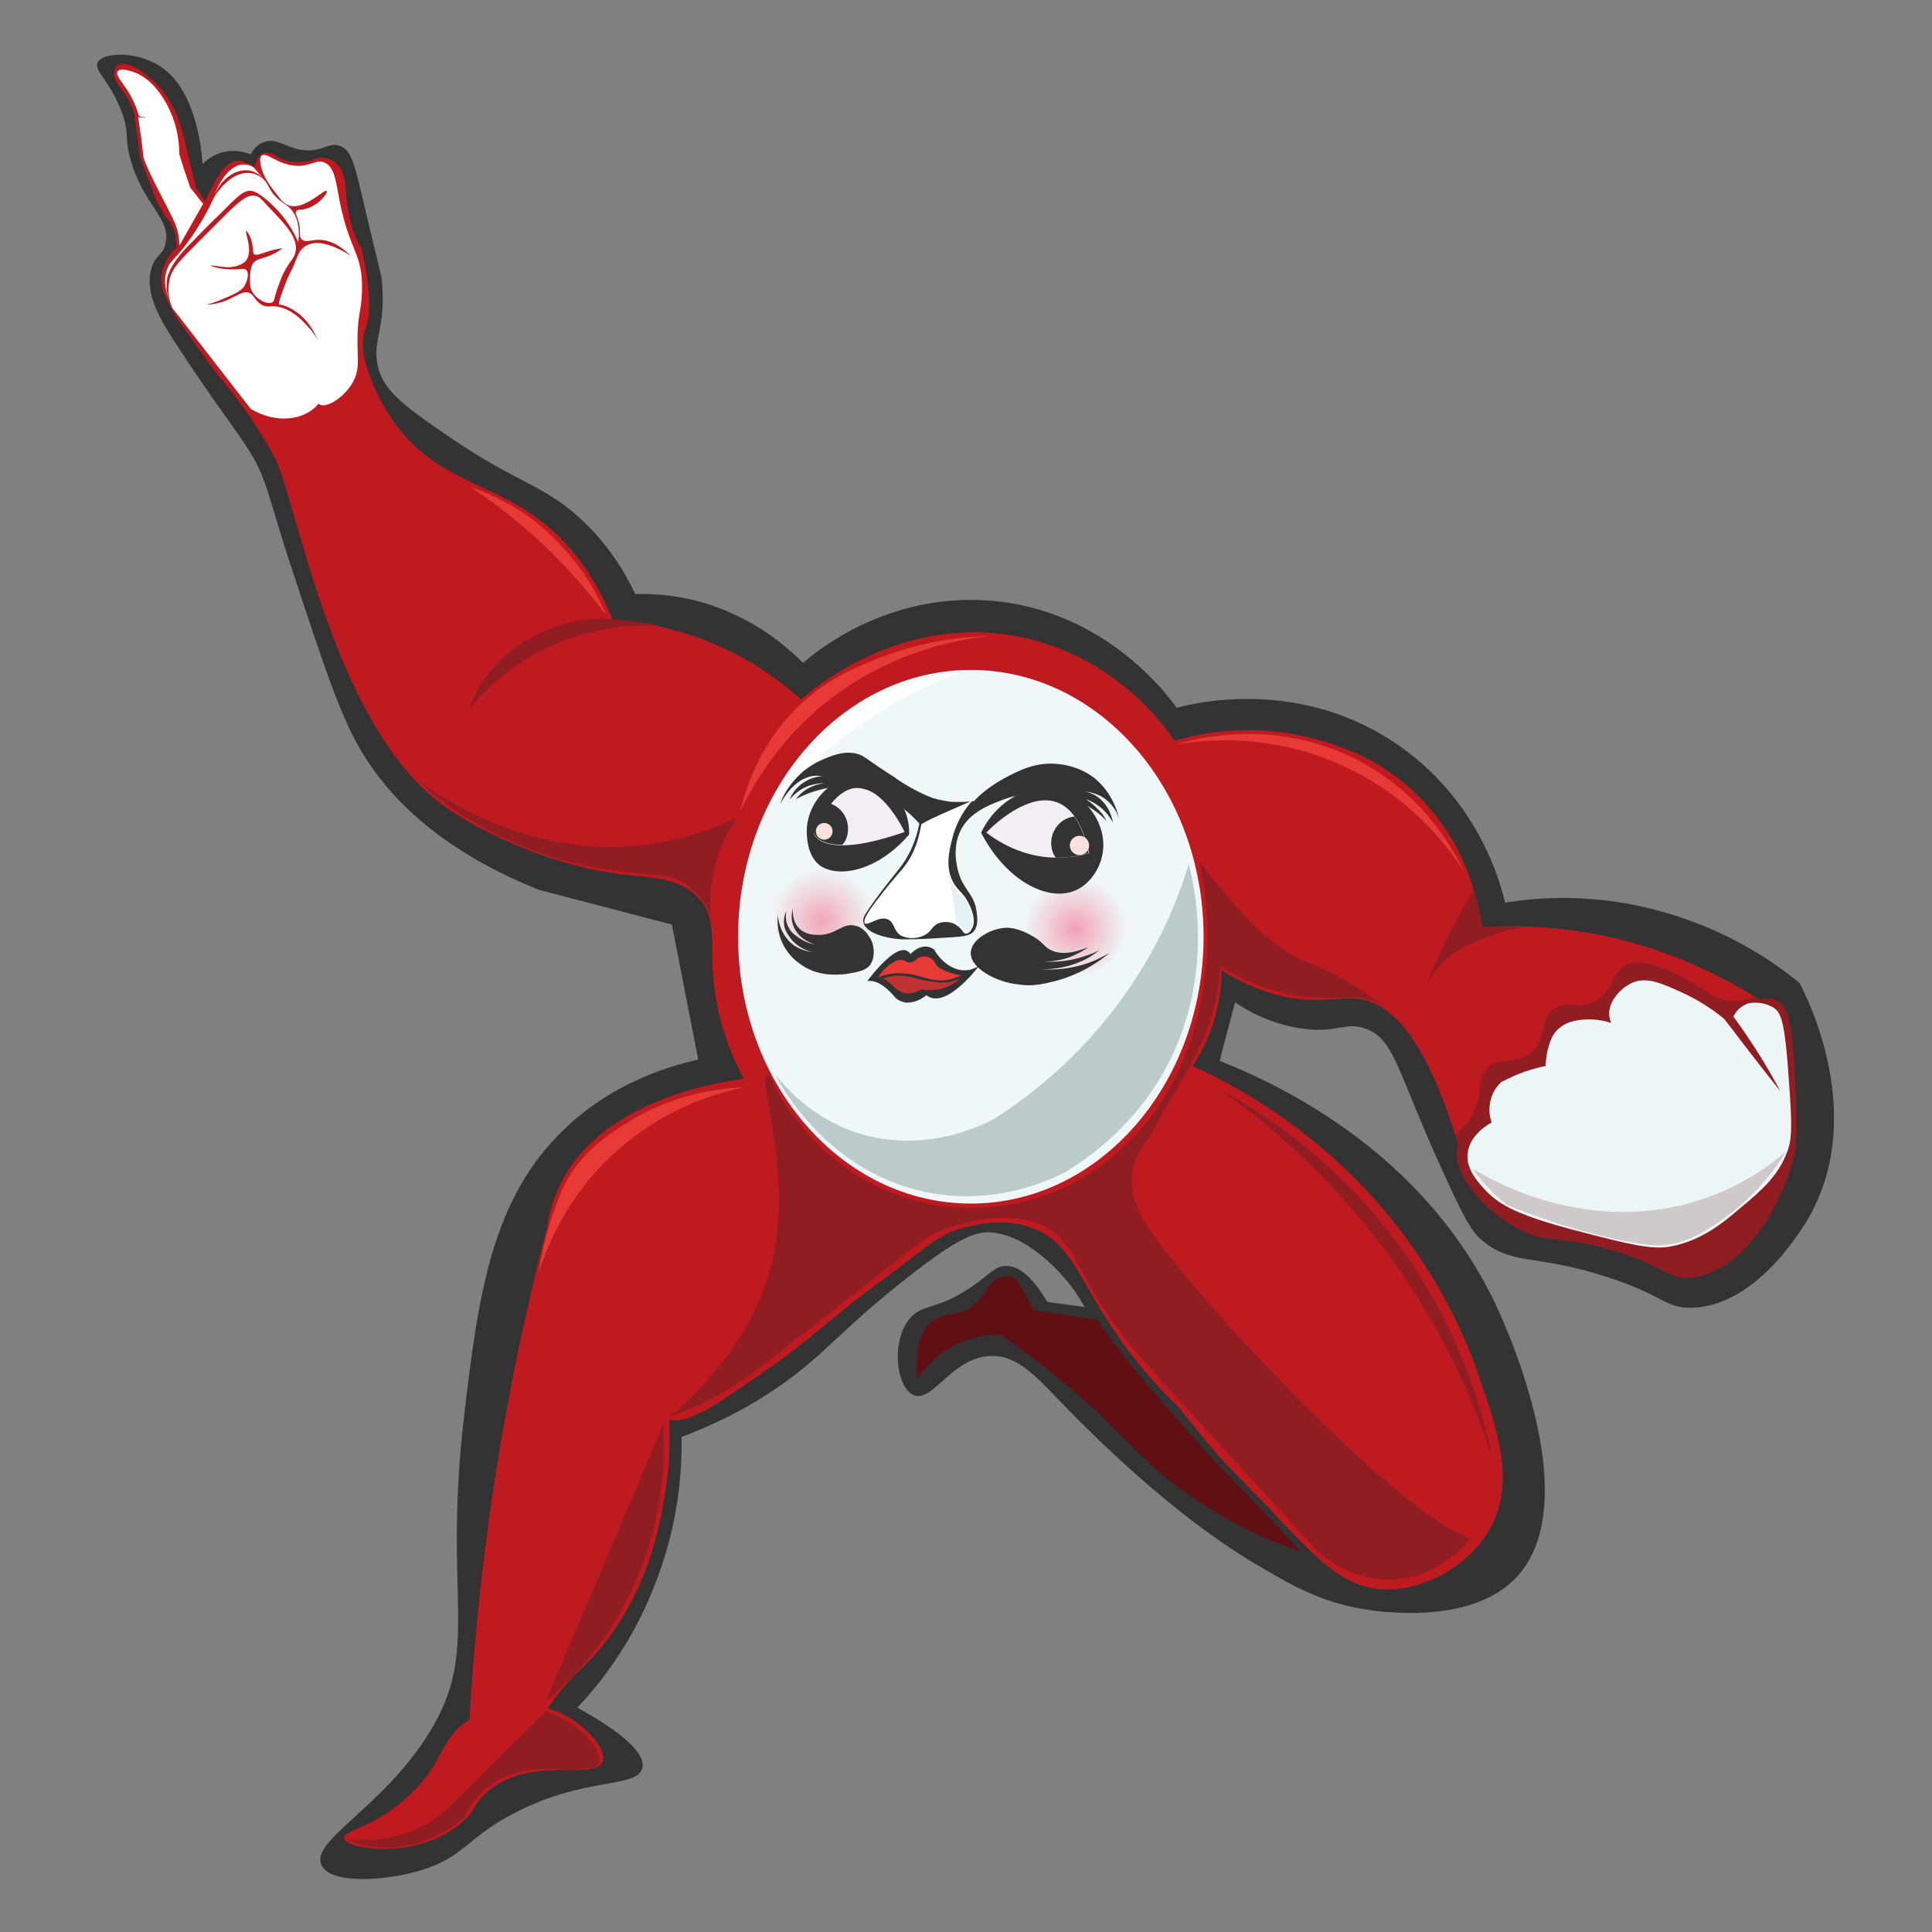 <?xml version="1.0" encoding="utf-8"?>
<!-- Generator: Adobe Illustrator 24.1.2, SVG Export Plug-In . SVG Version: 6.00 Build 0)  -->
<svg version="1.1" id="レイヤー_1" xmlns="http://www.w3.org/2000/svg" xmlns:xlink="http://www.w3.org/1999/xlink" x="0px"
	 y="0px" viewBox="0 0 300.5 300.5" style="enable-background:new 0 0 300.5 300.5;" xml:space="preserve">
<rect x="0" y="0" width="300.5" height="300.5" fill="#808080" stroke="none"/>
<style type="text/css">
	.st0{fill:#333333;}
	.st1{fill:#610F13;}
	.st2{fill:#BE1A20;}
	.st3{fill:#FFFFFF;}
	.st4{fill:#8F1D22;}
	.st5{fill:#EDF6F7;}
	.st6{fill:#EFF7F9;}
	.st7{fill:#BBCACA;}
	.st8{fill:#E73A36;}
	.st9{fill:url(#SVGID_1_);}
	.st10{fill:url(#SVGID_2_);}
	.st11{fill:#F3EEF6;}
	.st12{fill:#323333;}
	.st13{fill:#FAE1DE;}
	.st14{fill:#E4F2F5;}
	.st15{fill:#C03332;}
	.st16{fill:#D0C9C9;}
</style>
<path class="st0" d="M83.8,138.4c-16.2-6.5-23.7-15.1-27.5-21.4c-3.2-5.3-5.7-12.7-10.6-27.6c-4.3-12.9-4-14.7-7.2-19.7
	c-2.3-3.6-5.3-7.2-11.5-16.8c-2-3.1-4.8-7.6-3.3-11.6c0.7-1.8,1.6-1.6,2-3.3c1.1-3.9-3.4-6-5.4-13.2c-1-3.6-0.1-3.8-1.3-7.2
	c-1.8-5-4.5-6.6-3.8-7.9c0.9-1.7,6.7-1.8,10.4,1.1c5.5,4.3,5.9,14.7,5.9,14.7l0,0c0.4-0.4,1.6-1.5,3.5-1.9s3.4,0.2,4,0.4
	c0.4-0.7,1-1.6,2.1-1.9c1.8-0.7,3.1,0.7,5.7,1.2c3.4,0.5,4.2-1.3,6.1-0.6c1.9,0.7,2.3,3,4.4,12c2,8.3,2,8,2.1,9.1
	c0.7,7.3-1.6,9.1-0.6,13.3c0.9,3.8,4.4,6.3,11.3,11c10.4,7.1,14.3,7.2,20.1,12.5c4.5,4.1,7.1,8.6,8.6,11.8c3.4-0.1,9.7,0.2,16.5,3.7
	c4.4,2.2,7.6,5,9.6,7c2.1-1.8,12.9-10.8,28.8-9.7c18.1,1.3,28,14.8,29.3,16.7c2.5-0.7,18.5-4.7,33.6,5.2
	c13.3,8.7,16.8,22.1,17.5,25.1c4.9-0.8,13.8-1.6,24.4,1.4c10.4,2.9,17.5,7.9,21.4,11.1c1.2,2.3,10.3,20.2,1.7,36
	c-0.6,1.1-8,14.3-18.5,14.5c-4.1,0.1-4.2-1.9-13.2-4.8c-11.1-3.6-14.5-1.7-19.3-5.6c-2-1.6-3.5-4.9-6.5-11.5
	c-6.8-14.9-7.2-19.9-11.7-21.5c-3.3-1.2-4.5,0.9-10.4-0.1c-4.3-0.7-7.7-2.5-9.9-4c-0.8,3-1.6,6-2.4,9.1c9.8,3.9,31.1,14.1,42.4,36.8
	c0.8,1.5,15.7,32.2,3.2,44.1c-7.2,6.8-20.6,4.8-23.1,4.4c-6.9-1.1-11.6-3.9-17.2-7.2c-13-7.8-25.2-20.1-29.1-24.1
	c-4.5-4.6-7.5-8.3-11.9-8.1c-6,0.3-8.9,7.3-11.9,6.1c-2.6-1.1-3.6-8.1-0.7-11.8c2-2.5,4.1-1.3,9.5-4.9c3.1-2.1,3.8-3.4,5.6-3.4
	c2.7,0,4.9,3.1,6.4,5.6c1.9,0.3,3.9,0.5,5.8,0.8c-0.5-0.9-1.2-2.1-2.3-3.5c-0.7-0.9-5.9-7.5-12.1-8.1c-2.3-0.2-4.8,0.4-13.4,7.2
	c-9.4,7.4-11.7,10.7-17.6,15.2c-3.7,2.8-9.3,6.4-17.3,9.4c0.1,5.2-0.4,13.8-4.4,23.6c-3.5,8.8-8.4,14.9-11.8,18.5
	c9,5,10.5,7.8,10.1,9.4c-0.8,3.2-8.9,1.3-19.7,6.9c-7.5,3.8-7.9,6.9-14.7,9c-5.7,1.7-14.1,2.2-15.5-0.8c-1.8-3.8,9.5-8.9,16.7-20.5
	c8.2-13.2,2.1-20.6,5.5-49.5c2.2-18.6,4.2-33.7,15.7-44.6c6.9-6.6,15-9.4,20.7-10.7l-4.1-21L83.8,138.4z"/>
<path class="st1" d="M196,234.6c-3.2-3.4-6.3-6.5-8.3-8.7c-2.3-2.6-10.2-11.4-13.3-15.5c-1.4-1.8-2.6-3.5-3.6-5.1
	c-3.3-0.5-6.7-1-10-1.5c-0.9-1.6-1.8-3.3-2.7-4.9c-0.7-0.3-1.6-0.5-2.6-0.2c-1.7,0.5-1.9,2.2-3.4,3.7c-2.4,2.6-4.9,1.4-7.2,3.2
	c-1.4,1.1-2.7,3.5-2.2,8.9c0.8-1.3,3-4.2,7-5.8c2.4-1,4.5-1.1,5.9-1.1c2.3,1.6,5.8,4.1,9.9,7.5c9,7.4,11.5,11.6,17.6,16.1
	c4,3,10.2,7,19.2,10.2C200.6,239.4,198.5,237.2,196,234.6z"/>
<path class="st2" d="M251.5,146c-8.4-2-15.8-2.1-21-1.8c-0.5-3.4-2.2-13.2-10.5-21c-6-5.7-12.6-7.5-15.6-8.3
	c-9.8-2.6-18-0.8-21.7,0.3c-1.7-2.5-9.4-13.1-23.9-16.1c-18.8-3.9-32.7,8.4-34.2,9.7c-3.3-3-8.9-7.2-16.8-9.9
	c-4.8-1.6-9.2-2.3-12.5-2.5c-2.6-6.5-5.9-10.5-8.3-12.9c-8.6-8.4-17.4-7.7-24.6-16.4c-3.2-3.9-4.7-7.9-5.5-10.5
	c-0.5-1.7-0.7-3.8,0-5.6c1.5-3.8-0.7-12.4-0.7-12.4s-2.1-3-2.4-9c-0.3-6-4.4-5-4.4-5s-3.4,1.6-6.4-0.3c-0.4-0.3-1.2-0.7-2-0.5
	c-0.8,0.3-1.2,1.4-1.4,2.2c-0.1-0.1-0.4-0.3-0.7-0.5c-0.3-0.1-0.6-0.2-0.8-0.2C37.9,25.1,37.5,25,37,25c-1.7,0-2.9,2.1-3.8,3.7
	c-0.5,0.9-0.9,1.8-1.3,2.6c-0.5-0.7-0.9-1.4-1.4-2.1c-0.5-2.2-1.1-4.3-1.6-6.5c0.1-0.2-1.4-5.4-1.8-5.6c-0.3-0.8-0.9-1.9-2-3.2
	c-1.9-2.3-5.3-4.7-6.7-3.8c-0.5,0.3-0.6,1-0.6,1.1c-0.2,1.1,0.6,1.9,1.5,3.2c0.5,0.7,1.1,1.8,1.6,3.2c0.3,2.3,0.6,4.6,0.9,6.9
	c0.8,2.2,1.7,4.4,2.5,6.6c0.5,0.9,1,1.9,1.6,2.8c0.4,0.4,0.9,1.1,1.2,2c0.3,1.1,0.2,1.6,0.4,2.6c-0.6,0.6-1.5,1.5-2,2.9
	c0,0.1-0.1,0.2-0.1,0.3c0,0.1-0.1,0.2-0.1,0.3c-0.3,1.2-0.2,2.3,0,3.1c0.4,0.9,0.8,1.9,1.4,3c0.6,1.2,1.3,2.1,1.9,2.9
	c2,2.9,3.7,5.2,4.9,6.8c1.6,2,2.9,3.5,4.8,6.2c0.2,0.3,0.5,0.7,0.7,1c0,0,1.9,2.9,3.6,5.9c3.6,6.5,9,42.2,26.8,54.7
	c3.1,2.2,14.3,9,28.3,10.5c3.7,0.4,8.7,0.5,11.4,4.1c2.5,3.2,1.2,6.8,2,13.4c0.5,3.9,1.7,8.8,4.6,14.2c-2.9,0.4-22.9,3-29,17.4
	c-0.7,1.6-1.3,3.6-1.6,5.8c-2.3,8.8-4.5,18.3-6.3,28.3c-3.2,17.3-4.9,33.5-5.8,48.2l0,0c-4.8,3-3.7,6.5-9.4,11.8
	c-5.5,5.1-10.3,5.4-10.1,6.6c0.4,1.9,11.7,3.4,18.4-2.5c2.2-2,1.7-2.7,3.8-4.6c6.8-6,16.8-1.7,18-4.8c0.8-2-2.7-5.6-5.8-7.2
	c-0.9-0.5-1.8-0.8-2.7-1.1l0,0c4-5.8,5.8-6.1,9.3-10.7c6.7-8.9,8.3-18.6,9-23c0.7-4.3,0.7-8.1,0.6-11.2c0.2,0,0.4,0.1,0.6,0.1
	c2.9,0.2,6.4-2.2,13.5-7.1c8.1-5.5,10.4-8.4,19.3-14.9c6.3-4.6,8.7-7.3,13.4-8.2c2-0.4,5.9-1.2,9.9,0.4c6.5,2.6,7.1,8.9,14.8,19.1
	c3.1,4.1,6,7,7.7,8.6c1.4,1.8,3.3,4.2,5.6,6.9c2,2.3,5,5.3,8.3,8.7c7.3,7.8,11.2,11.9,16.7,12.7c6.6,0.9,14.1-3.1,17.6-8.9
	c4.4-7.3,1.5-15.6-1.7-24.8c-1.4-4-5.9-16.1-17.3-28.3c-9.4-10-19.5-15.9-27-19.3c1.1-1.7,2.6-4.3,3.5-7.7c0.8-2.9,1-5.4,1-7.2
	c2,1.3,5.3,3.1,9.6,4.1c5.8,1.2,9-0.1,12,0.4c4.3,0.7,10,5.1,15.3,22.9c8.4,7.8,20.5,10,30.9,5.7c10.9-4.5,18-15.2,18-27.1
	C270.8,153.5,262.6,148.7,251.5,146z"/>
<g>
	<path class="st3" d="M26.8,47.9c-0.4-0.9-0.8-2.3-0.5-4c0.3-2.1,1.5-3.2,4.9-6.6c5.6-5.6,7-7.3,8.7-6.8c0.4,0.1,0.8,0.5,1.6,1.4
		c2.9,3,4.8,5,4.5,7.1c-0.2,1.4-1.3,1.8-2.3,4.4c-0.5,1.3-0.6,1.6-0.6,1.6c-0.5,1.5-0.4,1.8-0.7,2c-0.8,0.5-2.7-0.5-3.3-1.9
		c-0.3-0.8-0.2-1.5-0.2-2.4c0.1-0.9,0.2-1.4,0.5-1.8c0.6-0.7,1.3-0.6,2.7-1.2c0.9-0.4,1.5-0.8,1.8-1.1c-0.5,0.1-1.3,0.2-2.2,0.5
		c-1.2,0.4-1.9,0.7-2.2,0.4c-0.2-0.2-0.1-0.5-0.2-1.1c-0.1-1.4-0.9-2.5-1-2.5c-0.3,0.1,1.2,3.3-0.1,4.7c-0.8,0.9-2.7,1.1-3.5,0.9
		c0,0-0.1,0-0.2,0c-1-0.2-1.9-0.2-1.9-0.2c0,0,1.7,0.7,3.9,0.6c1,0,1.5-0.2,1.8,0.1c0.5,0.5,0.2,1.7-0.3,2.5
		c-0.3,0.5-0.8,0.9-2.4,1.6c-0.9,0.4-2,0.9-3.5,1.3c1.6-0.1,2.8-0.5,3.6-0.9c1.5-0.7,2.1-1.2,2.9-1c1,0.3,0.9,1.2,2.1,1.9
		c0.9,0.5,1.3,0.1,2.5,0.3c2.1,0.4,3.6,1.9,4.5,2.9c1.1,1.1,1.7,2.2,1.8,2.4c0.2,0.3,3.2,6.1,0.2,9.6C47.6,65.4,43,66,39,63.6
		L26.8,47.9z"/>
	<path class="st3" d="M26.6,47.4c-0.7-1.6-1.4-3.8-0.5-5.8c0.4-1,0.7-0.9,2.4-3c0.4-0.5,2-2.6,3.6-5.5c1.1-2,0.9-2,1.5-2.9
		c0.6-0.8,2.4-3.3,4.9-3.3c0.3,0,1,0,1.8,0.5c1,0.5,1.3,1.3,1.8,2.2c1.4,2.1,2.5,1.9,3.5,3.4c0.6,0.9,1.1,2.3,0.8,4.7
		c-0.9-2.1-2-3.6-2.8-4.5c-1.1-1.3-2-2-2.6-2.5c-0.8-0.6-1.3-0.9-1.8-1c-1.3-0.2-2.2,0.8-5,3.6c-1.5,1.4-2.9,2.9-4.3,4.3
		c-1.1,1.1-3.1,3.1-3.8,5.3c-0.1,0.2-0.1,0.4-0.1,0.5C25.7,45.1,26.2,46.5,26.6,47.4z"/>
	<path class="st3" d="M33.3,30.5c1.1-3.1,3-5.1,4.8-4.9c0.3,0,0.8,0.1,1.3,0.4c0.5,0.6,1,1.1,1.5,1.7c-0.5-0.5-1.3-1.1-2.3-1.2
		C36.5,26.3,34.3,27.9,33.3,30.5z"/>
	<path class="st3" d="M40.9,26.9c-0.6-1.8-0.5-2.5-0.2-2.7c0.8-0.6,2.5,1.5,5.6,1.6c2.2,0,3-1.1,4.2-0.5c1.4,0.6,1.7,2.7,2,4.2
		c1.6,9.7,4,9.5,3.8,15.8c-0.1,3.3-0.7,3.5-0.7,7.7c0,2.9,0.3,4.1-0.4,5.8c-1.2,2.8-4.4,4.8-5.5,4.1c-1.4-0.9,1.7-5.3-0.4-10.3
		c-0.1-0.2-0.9-2.2-2.7-3.7c-1.5-1.2-2.9-1.6-3.2-1.5h0c-0.2-0.1,0.5-2,1-3.3c0.9-2.3,0.9-1.7,1.6-3.6c0.3-0.7,0.5-1.4,1.1-1.9
		c0.5-0.5,1.1-0.6,1.3-0.7c0.4-0.1,1.4-0.3,3.3,0.4c1.8,0.7,2.8,1.5,2.8,1.5c0,0-2.1-2.5-4.9-2.5c-1.3,0-2.1,0.5-2.7-0.1
		c-0.5-0.5,0-1.2-0.5-2.9c-0.2-0.7-0.6-1.2-0.3-1.5c0.2-0.2,0.5-0.2,0.9-0.2c1.3-0.2,2.2-0.9,2.6-1.2c0.7-0.6,1.4-1.5,1.2-1.7
		c-0.3-0.4-3.6,3.2-6,2.2c-0.3-0.1-0.5-0.3-1-0.7C43,30.1,41.8,28.9,40.9,26.9z"/>
</g>
<path class="st4" d="M273.6,155.5c-0.2-0.1-0.4-0.3-0.6-0.4c-0.7,0.2-1.7,0.6-3.1,0.6c-1.4,0-2.4-0.3-3.1-0.6
	c-8.7-5.9-12.6-6-14.4-4.7c-1.8,1.3-1.5,3.8-4.2,5.3c-2.7,1.5-4.5-0.3-6.6,1.3c-2.3,1.8-0.9,4.3-3.2,6.5c-2.5,2.4-5.2,0.5-7.3,2.9
	c-1.5,1.8-0.3,3.3-1.9,6.6c-0.4,0.8-0.8,1.4-1.1,1.8c-0.8,0.9-1.3,1.4-1.7,1.8c0.2,0.6,0.3,1.1,0.5,1.7c4.2,3.9,9.2,6.4,14.6,7.4
	C252.2,175.6,262.9,165.5,273.6,155.5z"/>
<path class="st4" d="M276.5,155.7c1.3,0.7,2.2,2.4,2.6,10.4c0.4,7.6,0.6,11.4-0.3,14.6c-1.9,7.3-7.9,17.3-15.7,18
	c-4,0.4-4.3-2.1-13.7-4.6c-7.6-2-8.7-0.6-12.9-2.8c-6-3-11-9.3-9.7-13.1c0.6-1.7,2-1.6,3.4-4.4c1.5-3.1,0.4-4.5,1.8-6.1
	c1.9-2.2,4.4-0.5,6.8-2.7c2.2-2,0.9-4.4,3.1-6c2-1.6,3.5,0,6.2-1.2c3.7-1.8,2.8-6.2,5.9-7.2c1.6-0.5,3.7,0.5,8,2.6
	c3.5,1.7,3.3,2.1,4.9,2.6C271.6,157.2,274,154.3,276.5,155.7z"/>
<path class="st5" d="M268.2,158.5c-1.3-1.1-3.4-2.6-6.1-3.9c-3.5-1.6-5.8-2.7-8.1-1.8c-1.9,0.8-3.9,3-3.7,5.1c0,0.5,0.2,0.9,0.3,1.2
	c-1.9-0.6-3.5-0.6-4.4-0.5c-1.3,0.1-2.8,0.4-4,1.6c-0.9,0.9-1.2,2.1-1.5,3.2c-0.2,1-0.3,1.8-0.3,2.4c-1,0.2-2.1,0.5-3.3,0.9
	c-1.4,0.5-2.6,1.1-3.6,1.6c-0.4,0.4-1.2,1.2-1.6,2.6c-0.5,1.7-0.1,3.1,0.1,3.7c-0.6,0.3-3.3,1.9-3.7,4.6c-0.4,2.6,1.6,4.7,2.9,6.1
	c2.2,2.2,5,3.8,14.7,6.3c7.3,1.9,11,2.8,13.8,2.3c5-0.9,8.4-3.8,11.1-6.1c3.1-2.6,5.9-4.9,7.3-9c0.8-2.2,0.5-5.8,0-12.7
	c-0.5-6.5-1-8.3-1.9-9.1c-0.1-0.1-0.2-0.1-0.2-0.2c0,0-0.1-0.1-0.2-0.1c-2.1-1.2-4-0.6-4-0.6c-0.7,0.3-1.3,0.7-1.6,1.1
	c-0.2,0.2-0.6,0.9-0.6,0.9s2.9,3.9,5.4,8.2c0.8,1.4,1.5,2.6,1.9,3.4C274,166.1,271.1,162.3,268.2,158.5z"/>
<ellipse class="st6" cx="151" cy="145.7" rx="36.2" ry="41.5"/>
<path class="st7" d="M120.5,167c1.6,2.1,5.4,6.4,11.7,8.8c10.9,4.1,20.6-0.8,22.3-1.7c5.9-3.7,15-10.7,22.4-22.3
	c4.1-6.4,6.5-12.5,8-17.4c0.9,3.5,4.1,17.5-3.6,31.8c-4.9,9-12,13.9-15.6,16.1c-2.9,1.5-10.8,5-20.7,3.3
	C128.9,182.8,121.4,168.8,120.5,167z"/>
<path class="st4" d="M104.3,220.3c1.4-0.5,3.5-1.3,5.9-2.5c4.1-2.1,6.9-4.2,10.7-7.2c6.6-5.2,9.9-7.7,11.4-8.9
	c7.8-6.2,11.7-9.3,13.3-10c1.1-0.5,12.1-4.9,18.4,0c3.3,2.6,4.1,7,9.5,14.5c2.2,3.1,4,5,7.3,8.7c6.6,7.2,14.4,15.8,23.8,26
	c0.9,0.9,4.8,4.6,10.9,4.8c7.9,0.2,12.6-5.7,13.1-6.4c-13.7-5.3-48.6-44.1-51.4-50.7c-1.2-2.8-1.4-5.1-0.9-7.2
	c0.5-2,1.5-3.5,2.3-4.3c2.2-3.9,4.5-7.8,6.7-11.7c0.9-1.6,1.9-3.6,2.7-5.9c1.2-3.5,1.7-6.7,1.8-9.2c2.2,1.4,5.9,3.3,10.7,4.3
	c4,0.8,7.4,0.7,9.8,0.5c0.8,0,1.8,0.1,3,0.5c0.6,0.2,1.2,0.5,1.6,0.7c-0.7-0.5-1.7-1.3-3.1-2.2c-4.5-3-8.3-4.4-9.1-4.7
	c-3.3-1.3-8.4-5.1-16.2-15.5c0.4,1.9,0.8,4,1,6.3c0.3,3.2,0.4,6.1,0.2,8.6c-0.4,5.4-1.9,16.9-9.8,26.3c-3.2,3.8-6.4,6.1-7.1,6.6
	c-6.9,4.8-13.6,5.7-16,6c-3.1,0.3-9.4,0.6-16.4-2.3c-8.8-3.6-13.6-9.9-15.7-12.8c-2.2-3-2.8-5.6-3.4-5.5c-1.5,0.4,3.7,14.4,1.1,27.8
	C118.1,206.4,110.6,214.8,104.3,220.3z"/>
<path class="st4" d="M230.5,144.2c-0.1-1-0.3-2.1-0.6-3.3c-0.2-0.9-0.4-1.7-0.7-2.5c-1.2,2-2.4,4.1-3.6,6.5c-1.6,3.2-2.9,6.2-4,9
	c0.6-1.4,1.9-3.6,4.2-5.4c1.3-1,2.5-1.5,4.1-2.2c1.6-0.7,3.9-1.5,6.9-2.1C234.5,144.1,232.4,144.1,230.5,144.2z"/>
<path class="st3" d="M18.3,11.1c0.3-0.5,1.5-0.2,1.8-0.1c2.9,0.7,4.6,3.2,5.3,4.3c2.1,3.3,2.5,6.7,2.5,8.7c0.5,1.7,1.1,3.5,1.7,5.2
	c0.7,0.8,1.3,1.7,2,2.5l-3.7,6.5c0-0.8-0.1-2.1-0.7-3.5c-1-2.3-4.4-8.3-4.9-10.3c-0.2-2.1-0.5-4.1-0.8-6.2c0.2,0.1,0.5,0.1,0.9,0.1
	c0.1,0,0.2,0,0.4-0.1c-0.1,0-0.3,0.1-0.6,0c-0.3,0-0.5-0.1-0.6-0.2c-0.2-0.8-0.7-2.1-1.5-3.5C19,12.7,17.9,11.7,18.3,11.1z"/>
<path class="st4" d="M65.1,121.5c2.8,2.6,6.6,5.4,11.4,7.9c5.1,2.7,9.4,3.9,10.8,4.3c4.2,1.2,8.4,1.7,8.9,1.8
	c5.6,0.7,7.8,0.3,10.4,2c2.1,1.3,3.2,3.2,3.9,4.7c-0.1-1.9-0.1-4.9,0.9-8.2c0.9-3.1,2.3-5.4,3.3-6.9c-3.6,1.8-8.4,3.5-14.2,4.3
	C83,133.6,69.3,124.5,65.1,121.5z"/>
<path class="st4" d="M95.1,96.3c-9.5-0.8-16.6,5.7-16.6,5.7c-1.4,1.3-3.9,3.9-5.5,8.2c2-2.4,5.4-5.9,10.6-8.7
	c7.9-4.2,15.4-4.3,18.8-4.2l0,0c-0.9-0.2-2.2-0.5-3.8-0.7C96.7,96.4,95.2,96.3,95.1,96.3z"/>
<path class="st3" d="M149.3,104.6c-3.3,0.3-10.1,1.5-17,6.2c-7.8,5.2-11.4,12.1-12.8,15.1c3-3.6,7.4-8.2,13.4-12.5
	C139,109,144.8,106.3,149.3,104.6z"/>
<path class="st8" d="M115.8,169.1c-3.9,0.2-10.9,1-17.9,5.3c-2.7,1.7-7.6,4.7-10.2,10.1c-0.9,1.8-1.6,4.2-1.9,4.9
	c-1.1,3.4-1.7,6.4-2,8.5c1.2-3.7,4.4-12.5,13.2-19.8C104.4,171.9,112,169.9,115.8,169.1z"/>
<path class="st4" d="M84.9,266.2c1,0.3,2.5,0.9,4.1,2c2.3,1.6,4.9,4.7,4.1,6.1c-0.1,0.3-0.4,0.6-1.2,0.7c-1.1,0.1-2.2,0.2-3.3,0.3
	c0,0-2.7-0.4-6,0c-2.8,0.3-5,1.5-5.6,1.9c-2.8,1.7-4.2,4.1-4.8,5.5c-1.3,1.1-2.4,1.8-3.2,2.2c-1.4,0.8-6.2,3.3-11.8,2.2
	c-1.3-0.2-2.3-0.6-3-0.9c2.6,0.2,6.9,0.1,11.2-2c2.9-1.4,4.5-3.1,9.7-8.3C77,274.1,80.4,270.6,84.9,266.2z"/>
<radialGradient id="SVGID_1_" cx="167.256" cy="157.513" r="30.919" gradientTransform="matrix(1 0 0 -1 0 302)" gradientUnits="userSpaceOnUse">
	<stop  offset="0" style="stop-color:#F1A1B2"/>
	<stop  offset="0.147" style="stop-color:#F0D4DC"/>
	<stop  offset="0.262" style="stop-color:#EFF7F9"/>
</radialGradient>
<circle class="st9" cx="167.6" cy="143.5" r="7.9"/>
<radialGradient id="SVGID_2_" cx="127.865" cy="158.837" r="30.919" gradientTransform="matrix(1 0 0 -1 0 302)" gradientUnits="userSpaceOnUse">
	<stop  offset="0" style="stop-color:#F2A5B4"/>
	<stop  offset="0.142" style="stop-color:#F0D4DB"/>
	<stop  offset="0.262" style="stop-color:#EFF7F9"/>
</radialGradient>
<circle class="st10" cx="128.2" cy="142.1" r="7.9"/>
<path class="st0" d="M151,148.1c0.1-2,3.1-3.7,5.5-3.8c2.1,0,3.9,1.2,4.6,1.6c1.3,0.9,1.3,1.3,2.2,1.8c1.1,0.6,2.9,0.9,6-0.4
	c-0.7,0.5-1.7,1.1-3,1.6c-2,0.7-3.7,0.7-4.8,0.6c1.4,0.1,3.3,0.2,5.5-0.3c1.7-0.4,3-0.9,4-1.4c-0.8,0.6-1.9,1.4-3.3,1.9
	c-2.6,1.1-5,1.1-6.4,1c1.4,0.1,3.4,0.2,5.7-0.3c2.5-0.5,4.4-1.5,5.6-2.2c-3.4,2.8-6.6,3.9-8.5,4.4c-1.7,0.4-3.5,0.9-5.8,0.5
	C155.1,152.8,150.8,150.6,151,148.1z"/>
<path class="st0" d="M135.5,149.8c0.6-1,0.5-2.7-0.1-3.8c0-0.1-0.1-0.1-0.1-0.1c-0.2-0.4-0.9-1.6-2.2-1.9c-2.1-0.6-3.1,1.6-6.1,1.4
	c-0.6,0-1.8-0.1-2.7-1c-1.1-1.1-1-2.7-1-3.1c-0.1,0.5-0.3,1.4,0,2.4c0.7,2.4,3.2,3.1,3.4,3.2c-0.6-0.1-1.5-0.4-2.4-1
	c-0.4-0.3-1.1-0.7-1.5-1.4c-0.7-1.1-0.6-2.2-0.5-2.8c-0.2,0.4-0.5,1.3-0.3,2.4c0.2,0.9,0.7,1.4,1,1.9c1.1,1.4,2.6,1.9,3.4,2.1
	c-0.6-0.1-1.9-0.3-3.1-1.2c-2.1-1.7-2.3-4.2-2.3-4.6c-0.1,0.8-0.2,2.7,0.9,4.8c0.2,0.3,0.9,1.7,2.5,2.8c2.8,2.1,6,1.7,7.2,1.6
	C133.3,151.2,134.9,151,135.5,149.8z"/>
<path class="st0" d="M141.4,129.8c0.2-5.1-4-9.1-8.4-8.9c-4.1,0.2-7.2,4-7.5,7.8c0,0.4-0.3,4.1,2,5.9
	C130.5,136.7,136.6,135.4,141.4,129.8z"/>
<path class="st0" d="M152.6,129.5c2.9-6,9.3-8.3,13.7-6.3c3.4,1.6,6.1,5.8,5.1,10c-0.5,2.3-2.2,4.6-4.4,5.4
	C162.8,140.2,156.4,136.9,152.6,129.5z"/>
<path class="st11" d="M126.6,129.7c0,0,1.2,4.2,14.1-0.3C140.7,129.4,133.5,113.8,126.6,129.7"/>
<path class="st11" d="M153.4,129.5c0,0,12.4-13.2,16,3.2c-1.3,0.4-3,0.7-5,0.7C158.9,133.4,155,130.7,153.4,129.5z"/>
<path class="st12" d="M131.9,128.9c0-1.8-1.1-3.3-2.7-3.9c-0.9,1.1-1.7,2.6-2.6,4.6c0,0,0.5,1.8,4.4,1.8
	C131.6,130.8,131.9,129.9,131.9,128.9z"/>
<path class="st12" d="M167.1,127c-2,0.2-3.6,2-3.6,4.1c0,0.8,0.2,1.6,0.7,2.3c0.1,0,0.1,0,0.1,0c2,0,3.7-0.3,5-0.7
	C168.8,130.1,168,128.3,167.1,127z"/>
<circle class="st13" cx="167.9" cy="131.5" r="1.5"/>
<circle class="st13" cx="128.2" cy="129.3" r="1.3"/>
<path class="st0" d="M143,128.1c-0.6,3-1.7,5-2.6,6.3c-1,1.4-2.3,2.8-4.6,6c-1.4,2-1.7,2.5-1.5,3.1c0.5,2.1,5.3,2.7,6.7,2.6
	c1.9,0,3.7-0.1,5.1-0.2c3.8-0.2,4.8-0.3,5.4-1.1c0.7-0.9,0.5-2.1,0.4-3c-0.3-2.4-1.6-3.1-2.5-5.2c-0.1-0.2-1.6-3.9-0.1-7.2
	c1.3-2.9,4.3-4.1,6.4-4.9c1-0.4,3.3-1.2,6.4-1.1c1.2,0,4.4,0.2,7.6,2.3c1.1,0.7,1.9,1.4,2.4,2c-0.2-0.4-0.5-1-1-1.5
	c-0.8-0.9-1.6-1.5-2.2-1.9c0.6,0.2,1.4,0.6,2.3,1.3c1,0.8,1.6,1.8,1.9,2.3c-0.1-0.6-0.6-2.8-2.6-4.1c-0.6-0.4-1.3-0.6-1.8-0.7
	c0.6,0.1,1.8,0.2,3.1,1.1c1.8,1.3,2.3,3.1,2.4,3.7c-0.2-0.9-0.9-4.4-4-6.9c-0.4-0.3-2.2-1.7-5.1-2.1c-3.8-0.6-6.7,1-8.8,2.1
	c-2.2,1.2-3.8,2.5-4.8,3.6c-0.8,0.1-2.2,0.2-3.7,0.1c-0.5-0.1-1.5-0.2-2.8-0.6c-0.1,0-0.1-0.1-0.2-0.1c-2.3-0.8-5.5-2.9-5.5-3l0,0
	c-4.1-2.6-4.5-3.1-5.3-3.5c-2.3-1.1-5.1,0.2-6.6,0.9c-4.6,2.2-6.1,6.6-6,6.6c0,0,1.8-3.8,5-4.3c0.6-0.1,1.2,0,1.5,0
	c-0.6,0.1-1.7,0.2-2.9,1c-1.4,0.9-2,2.2-2.2,2.7c0.5-0.6,1.6-1.8,3.4-2.3c0.8-0.2,1.5-0.3,2-0.3c-0.6,0.1-1.7,0.3-2.8,1
	c-0.8,0.5-1.3,1.1-1.6,1.5c0.9-0.5,2.2-1.1,3.9-1.5c0.3-0.1,2.8-0.7,5.6-0.3C138.6,123.3,142.1,127.1,143,128.1z"/>
<path class="st3" d="M140.4,135.1c-0.2,0.2-1,1.2-2.2,2.6c-0.5,0.6-1.1,1.4-2.1,2.7c-1.2,1.6-1.9,2.8-1.6,3.2
	c0.4,0.5,2.2-1.2,3.6-0.6c1.1,0.5,0.8,1.7,2,2.5c1.1,0.6,2.6,0.5,3.6,0c1.3-0.6,1.1-1.4,2.3-1.9c0.8-0.3,2.1-0.3,2.9,0.4
	c0.8,0.5,0.9,1.3,1.4,1.2c0.6,0,0.9-0.9,1-1c0.3-0.8,0.2-1.8-0.4-3.2c-0.9-2.1-1.8-2.3-2.6-3.7c-1.3-2.3-0.7-4.9-0.2-6.8
	c0.7-2.9,2.2-5,3.2-6c-1.6,0.7-3.2,1.4-4.8,2.1c-1.1,0.5-2.2,1-3.2,1.6C142.7,131.8,141.5,133.8,140.4,135.1z"/>
<path class="st14" d="M147.7,136.3c0.2,0.6,0.5,1.5,1.2,2.4c0.5,0.7,0.8,0.7,1.3,1.4c0.9,1.3,1,2.6,1,2.9c0,0.2,0.1,1.8-0.5,2
	c0,0-0.3,0.1-2-1.6l0,0C148.4,140.9,148,138.6,147.7,136.3z"/>
<path class="st0" d="M134.9,152.6c0,0,5-6.9,6.7-4.2c0,0,1.9-2.1,3.7-0.7c1.2,2.1,3.2,3.4,5.1,3.2c0.4,0,1.1-0.2,1.9-0.7
	c0,0-5.2,7-8.2,4.6c0,0-2.6,2.2-4.7,0.5C139.3,155.3,137.1,152.2,134.9,152.6z"/>
<path class="st8" d="M136.6,152c0.6-1,1.3-1.6,1.7-1.9c0.6-0.4,1.1-0.8,1.8-0.8c0.7,0,0.8,0.4,1.4,0.4c0.9,0,1-0.8,2-0.9
	c0.1,0,0.9-0.1,1.5,0.4c0.4,0.3,0.4,0.6,0.8,1.1c0.1,0.1,0.4,0.4,1.4,0.8c0.6,0.2,1.3,0.5,2.3,0.6c-0.4,0.2-1.1,0.5-2,0.7
	c-2.8,0.5-4.4-1-7.4-1C139.4,151.3,138.1,151.4,136.6,152z"/>
<path class="st15" d="M137.3,152.2c0.5,0.2,0.9,0.5,1.1,0.7c0.5,0.4,0.6,0.6,1.1,1c0.1,0,0.6,0.4,1,0.5c1.1,0.4,2.4-0.3,2.8-0.5
	c0.6,0.1,1.7,0.2,3.1-0.1c1.5-0.4,2.5-1.2,2.9-1.6c-0.5,0.2-1.3,0.6-2.3,0.6c-0.3,0-1,0.1-3.1-0.3c-1.6-0.3-1.8-0.5-2.6-0.6
	C140.4,151.7,139,151.6,137.3,152.2z"/>
<path class="st8" d="M154.1,98.9c-4.1,0.1-10.4,0.7-17.5,3.5c-3.2,1.3-7.4,2.9-11.6,6.7c-6.5,5.8-8.9,13.1-9.9,17.2
	c1.9-4,5.5-10.3,12.1-16C137.8,101.2,149.4,99.4,154.1,98.9z"/>
<path class="st16" d="M229.1,181.8c3.1,1.9,17.2,9.9,33.8,5.3c6.8-1.9,11.8-5.3,14.9-8c-2.2,3.6-5.6,7.7-10.5,11
	c-2.4,1.6-5.2,3.4-9,3.6c-1.5,0.1-2.9-0.2-5.7-0.7c-0.9-0.2-4.1-0.8-9.1-2.3c-2.4-0.8-5.6-1.8-9.1-3.3c-0.9-0.7-1.9-1.5-2.9-2.7
	C230.3,183.6,229.6,182.6,229.1,181.8z"/>
<path class="st4" d="M103.2,221.5c-6.1,14.4-12.2,28.7-18.3,43.1c3.2-2.7,7.1-6.6,10.5-12C103.3,240,103.5,227.2,103.2,221.5z"/>
<path class="st8" d="M183,115.8c2.6-0.8,15.3-4.4,28.5,2.6c10.3,5.5,14.8,14.2,16.2,17.2c-2.1-3.4-7.8-11.3-18.4-16.3
	C197.6,113.8,186.9,115.1,183,115.8z"/>
<path class="st4" d="M189.6,169.4c7.1,4.9,17.2,13.2,26.4,25.8c8.7,11.9,13.4,23.2,16,31.2c-1.4-7.1-4.7-18.3-12.5-30
	C209.3,181.2,196.5,173.1,189.6,169.4z"/>
<path class="st8" d="M73.1,75.7c3.4,2.2,7.3,5.2,11.4,9c4.1,3.9,7.3,7.7,9.8,11c-0.8-1.8-1.9-4.3-3.8-6.9c-3.4-4.8-7-7.5-8.2-8.4
	C78.9,78,75.6,76.6,73.1,75.7z"/>
</svg>
